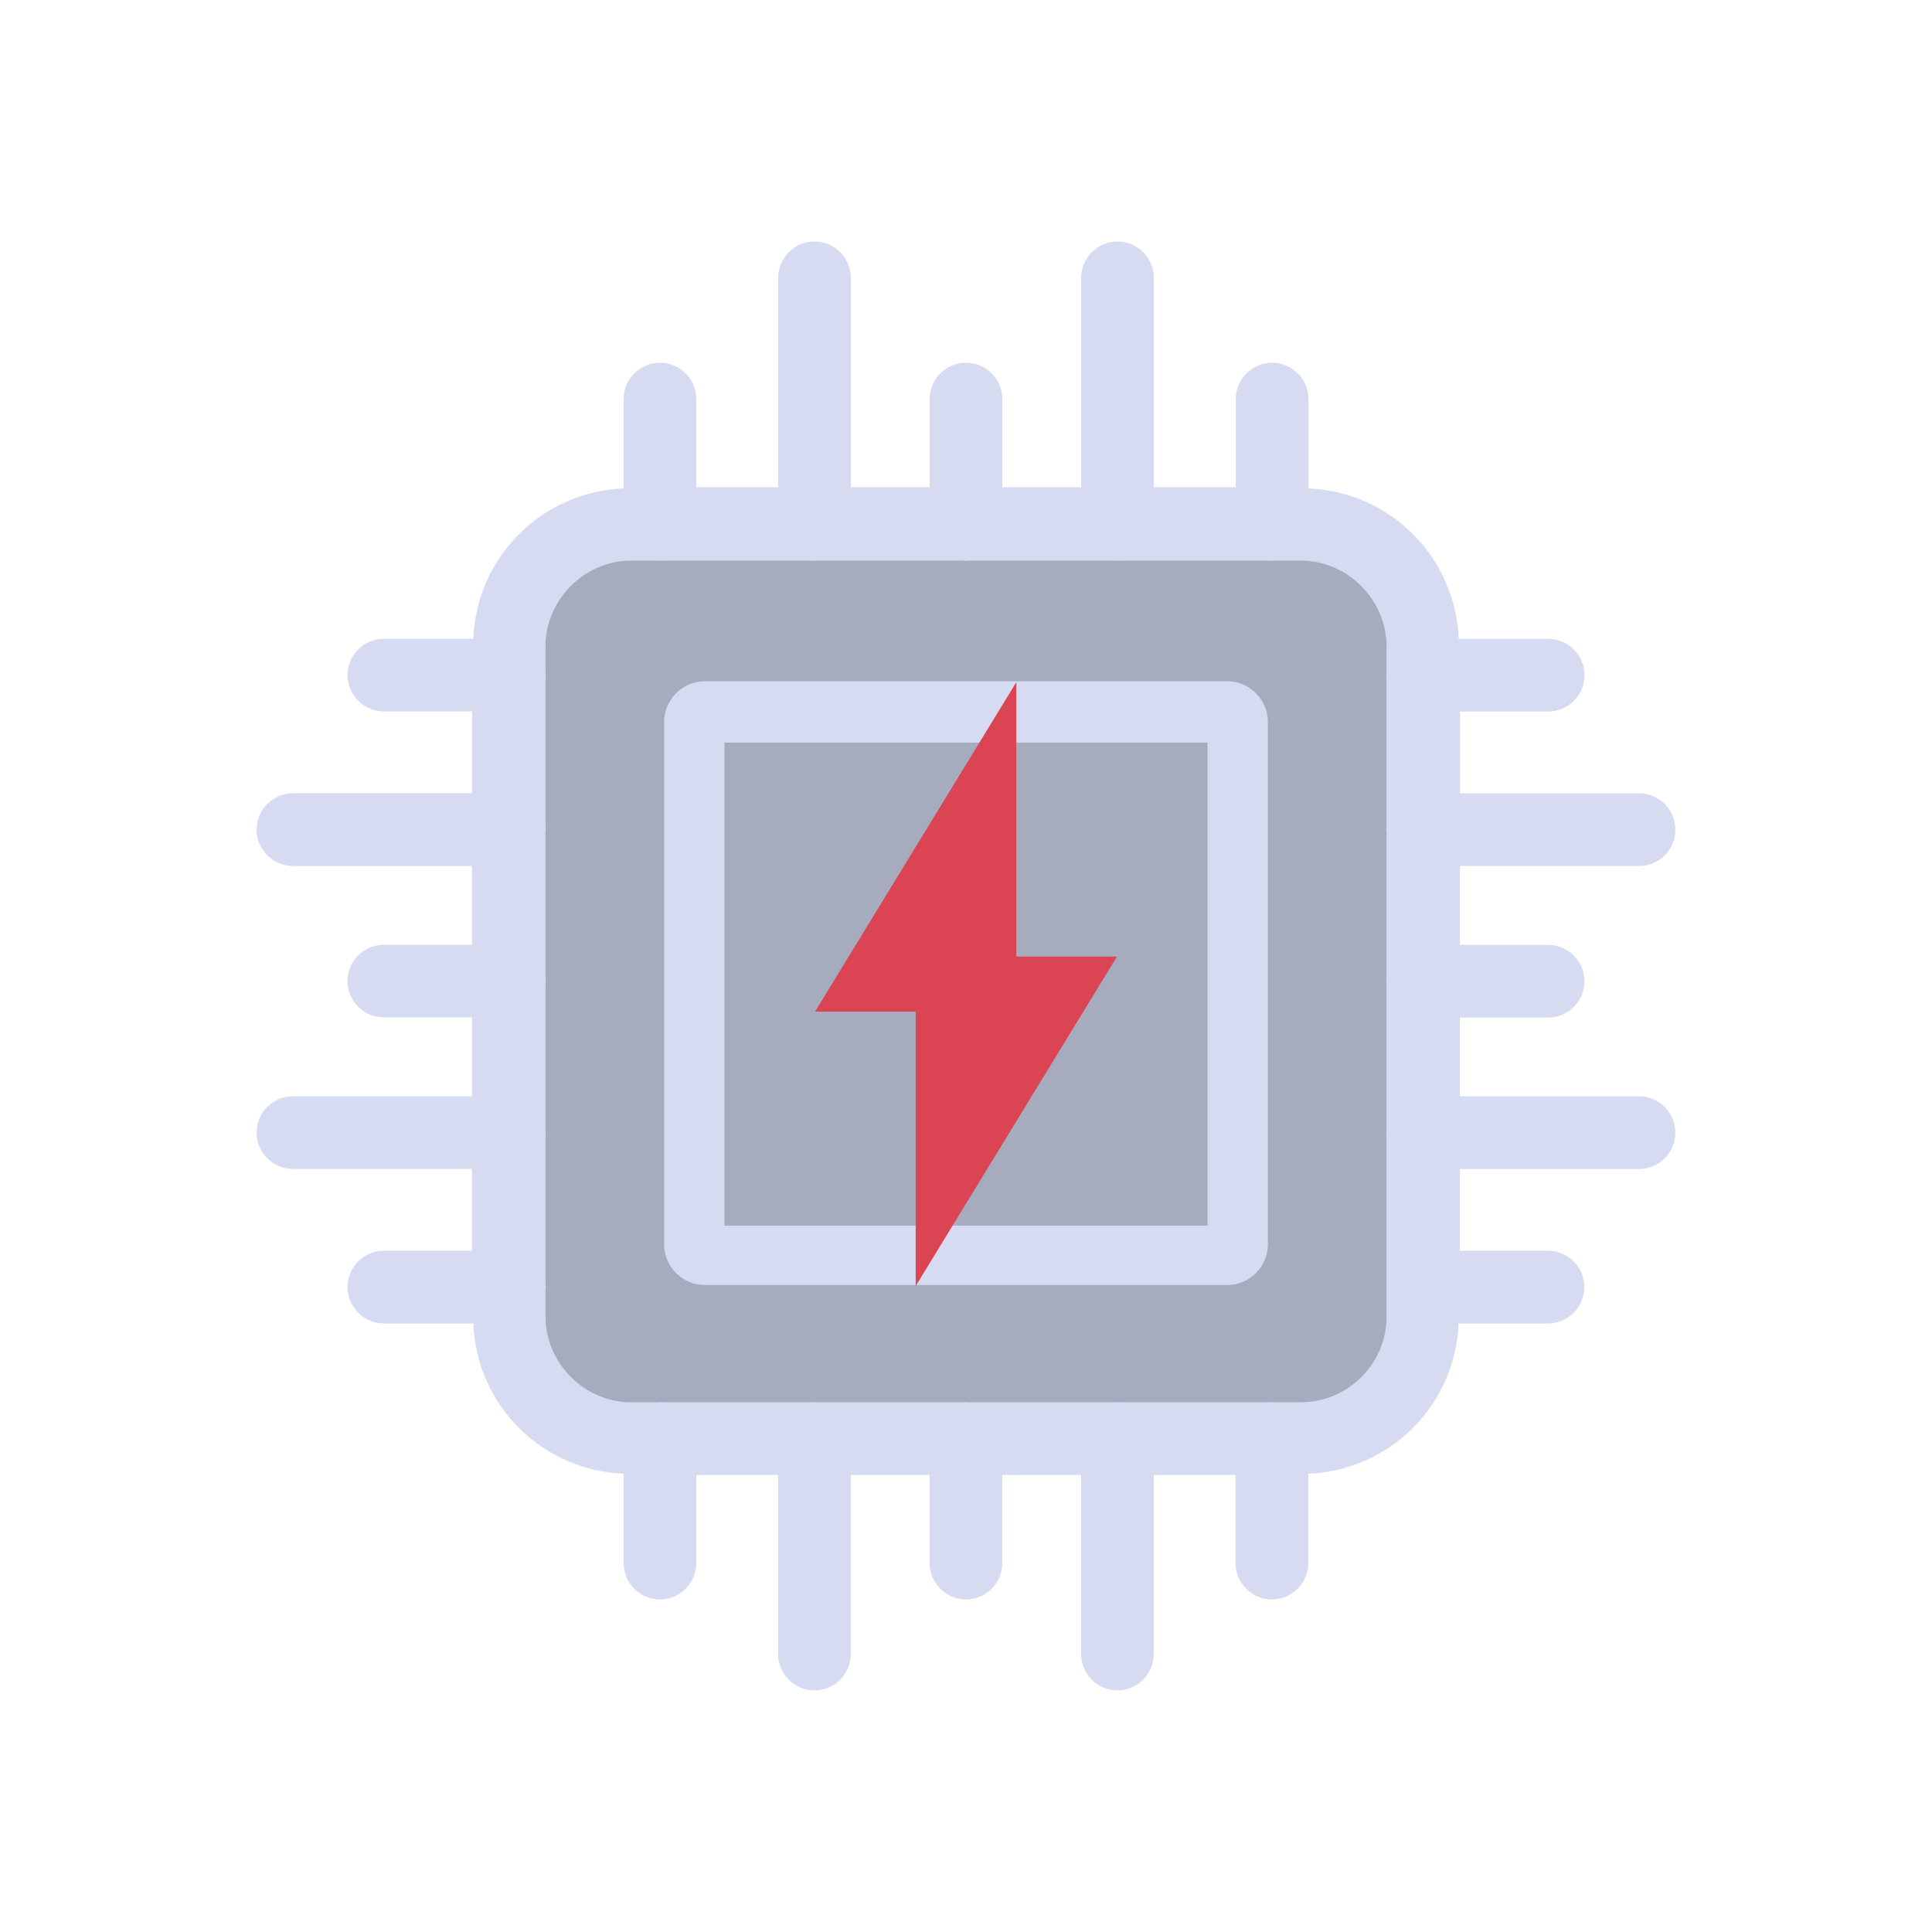 <?xml version="1.0" encoding="UTF-8" standalone="no"?>
<svg
   width="32"
   height="32"
   version="1"
   id="svg902"
   sodipodi:docname="org.rnd2.cpupower_gui.svg"
   inkscape:version="1.2.2 (b0a8486541, 2022-12-01)"
   xmlns:inkscape="http://www.inkscape.org/namespaces/inkscape"
   xmlns:sodipodi="http://sodipodi.sourceforge.net/DTD/sodipodi-0.dtd"
   xmlns="http://www.w3.org/2000/svg"
   xmlns:svg="http://www.w3.org/2000/svg">
  <g
     id="22-22-org.rnd2.cpupower_gui"
     transform="translate(32,10)">
    <rect
       style="opacity:0.001"
       width="22"
       height="22"
       x="0"
       y="0"
       id="rect892" />
    <rect
       style="fill:#4e5a7e;fill-opacity:0.502;stroke:none;stroke-width:0.359"
       id="center-3-35-3"
       width="10"
       height="10"
       x="6"
       y="6"
       ry="0.717"
       rx="0.735" />
    <path
       d="M 14.5,8.172 C 14.5,7.912 14.288,7.7 14.028,7.7 H 7.972 C 7.712,7.7 7.5,7.912 7.5,8.172 v 6.056 C 7.5,14.488 7.712,14.7 7.972,14.7 h 6.056 C 14.288,14.7 14.5,14.488 14.5,14.228 Z m -0.7,5.839 H 8.2 v -5.6 h 5.6 z"
       id="path659-3-5"
       style="fill:#d6dbf1;fill-opacity:1;stroke-width:0.036"
       sodipodi:nodetypes="sssssssssccccc" />
    <path
       d="M 18.59,9.896 C 18.815,9.896 19,9.715 19,9.494 19,9.274 18.815,9.093 18.59,9.093 H 16.57 V 8.189 h 0.994 c 0.226,0 0.41,-0.181 0.41,-0.402 0,-0.221 -0.185,-0.402 -0.41,-0.402 H 16.557 C 16.519,6.483 15.784,5.764 14.862,5.727 V 4.74 c 0,-0.221 -0.185,-0.402 -0.41,-0.402 -0.226,0 -0.41,0.181 -0.41,0.402 V 5.713 H 13.119 V 3.402 C 13.119,3.181 12.934,3 12.709,3 12.483,3 12.299,3.181 12.299,3.402 v 2.312 h -0.889 V 4.74 c 0,-0.221 -0.185,-0.402 -0.41,-0.402 -0.226,0 -0.41,0.181 -0.41,0.402 V 5.713 H 9.701 V 3.402 C 9.701,3.181 9.517,3 9.291,3 9.066,3 8.881,3.181 8.881,3.402 V 5.713 H 7.959 V 4.74 c 0,-0.221 -0.185,-0.402 -0.41,-0.402 -0.226,0 -0.41,0.181 -0.41,0.402 V 5.727 C 6.216,5.764 5.481,6.483 5.443,7.386 H 4.435 c -0.226,0 -0.41,0.181 -0.41,0.402 0,0.221 0.185,0.402 0.41,0.402 H 5.43 V 9.093 H 3.41 C 3.185,9.093 3,9.274 3,9.494 3,9.715 3.185,9.896 3.41,9.896 h 2.02 v 0.87 H 4.435 c -0.226,0 -0.41,0.181 -0.41,0.402 0,0.221 0.185,0.402 0.41,0.402 h 0.994 v 0.87 H 3.41 C 3.185,12.439 3,12.619 3,12.84 3,13.061 3.185,13.242 3.41,13.242 h 2.02 v 0.903 H 4.435 c -0.226,0 -0.41,0.181 -0.41,0.402 0,0.221 0.185,0.402 0.41,0.402 h 1.008 c 0.038,0.903 0.772,1.623 1.695,1.66 v 0.987 c 0,0.221 0.185,0.402 0.41,0.402 0.226,0 0.41,-0.181 0.41,-0.402 v -0.974 h 0.923 v 1.977 C 8.881,18.819 9.066,19 9.291,19 9.517,19 9.701,18.819 9.701,18.598 v -1.977 h 0.889 v 0.974 c 0,0.221 0.185,0.402 0.41,0.402 0.226,0 0.41,-0.181 0.41,-0.402 v -0.974 h 0.889 v 1.977 c 0,0.221 0.185,0.402 0.41,0.402 0.226,0 0.41,-0.181 0.41,-0.402 v -1.977 h 0.923 v 0.974 c 0,0.221 0.185,0.402 0.41,0.402 0.226,0 0.41,-0.181 0.41,-0.402 v -0.987 c 0.923,-0.037 1.657,-0.756 1.695,-1.66 h 1.008 c 0.226,0 0.41,-0.181 0.41,-0.402 0,-0.221 -0.185,-0.402 -0.41,-0.402 H 16.57 V 13.242 h 2.02 C 18.815,13.242 19,13.061 19,12.84 19,12.619 18.815,12.439 18.59,12.439 H 16.57 V 11.569 h 0.994 c 0.226,0 0.41,-0.181 0.41,-0.402 0,-0.221 -0.185,-0.402 -0.41,-0.402 H 16.57 V 9.896 Z m -3.807,5.922 h -0.304 c -0.01,0 -0.024,-0.003 -0.034,-0.003 -0.01,0 -0.024,0.003 -0.034,0.003 h -1.651 c -0.01,0 -0.024,-0.003 -0.034,-0.003 -0.01,0 -0.024,0.003 -0.034,0.003 h -1.657 c -0.01,0 -0.024,-0.003 -0.034,-0.003 -0.01,0 -0.024,0.003 -0.034,0.003 H 9.315 c -0.01,0 -0.024,-0.003 -0.034,-0.003 -0.01,0 -0.024,0.003 -0.034,0.003 H 7.596 c -0.01,0 -0.024,-0.003 -0.034,-0.003 -0.01,0 -0.024,0.003 -0.034,0.003 H 7.224 c -0.526,0 -0.967,-0.432 -0.967,-0.947 v -0.298 c 0,-0.01 0.003,-0.023 0.003,-0.033 0,-0.01 -0.003,-0.023 -0.003,-0.033 v -1.616 c 0,-0.01 0.003,-0.023 0.003,-0.033 0,-0.01 -0.003,-0.023 -0.003,-0.033 v -1.623 c 0,-0.01 0.003,-0.023 0.003,-0.033 0,-0.01 -0.003,-0.023 -0.003,-0.033 V 9.518 c 0,-0.01 0.003,-0.023 0.003,-0.033 0,-0.01 -0.003,-0.023 -0.003,-0.033 V 7.835 c 0,-0.01 0.003,-0.023 0.003,-0.033 0,-0.01 -0.003,-0.023 -0.003,-0.033 V 7.47 c 0,-0.515 0.441,-0.947 0.967,-0.947 h 0.304 c 0.01,0 0.024,0.003 0.034,0.003 0.01,0 0.024,-0.003 0.034,-0.003 h 1.651 c 0.01,0 0.024,0.003 0.034,0.003 0.01,0 0.024,-0.003 0.034,-0.003 h 1.651 c 0.01,0 0.024,0.003 0.034,0.003 0.01,0 0.024,-0.003 0.034,-0.003 h 1.651 c 0.01,0 0.024,0.003 0.034,0.003 0.01,0 0.024,-0.003 0.034,-0.003 h 1.651 c 0.01,0 0.024,0.003 0.034,0.003 0.01,0 0.024,-0.003 0.034,-0.003 h 0.304 c 0.526,0 0.967,0.432 0.967,0.947 v 0.298 c 0,0.01 -0.003,0.023 -0.003,0.033 0,0.01 0.003,0.023 0.003,0.033 V 9.451 c 0,0.01 -0.003,0.023 -0.003,0.033 0,0.01 0.003,0.023 0.003,0.033 v 1.616 c 0,0.01 -0.003,0.023 -0.003,0.033 0,0.01 0.003,0.023 0.003,0.033 v 1.616 c 0,0.01 -0.003,0.023 -0.003,0.033 0,0.01 0.003,0.023 0.003,0.033 v 1.616 c 0,0.01 -0.003,0.023 -0.003,0.033 0,0.01 0.003,0.023 0.003,0.033 v 0.298 c 0.007,0.522 -0.434,0.954 -0.96,0.954 z"
       id="path661-6-6"
       style="fill:#d6dbf1;fill-opacity:1;stroke-width:0.031" />
    <path
       class="ColorScheme-Text"
       style="color:#7b7c7e;fill:#da4453;fill-opacity:1;fill-rule:evenodd;stroke:none;stroke-width:0.716"
       d="M 11.667,7.7 9,11.518 h 1.333 V 14.7 L 13,10.882 h -1.333 z"
       id="path3072-2"
       inkscape:connector-curvature="0"
       sodipodi:nodetypes="ccccccc" />
  </g>
  <g
     id="org.rnd2.cpupower_gui">
    <rect
       style="opacity:0.001"
       width="32"
       height="32"
       x="0"
       y="0"
       id="rect897" />
    <rect
       style="fill:#4e5a7e;fill-opacity:0.502;stroke:none;stroke-width:0.539"
       id="center-3-35"
       width="15"
       height="15"
       x="8.5"
       y="8.8"
       ry="1.075"
       rx="1.103" />
    <path
       d="m 21,11.958 c 0,-0.371 -0.303,-0.674 -0.674,-0.674 h -8.652 C 11.303,11.284 11,11.587 11,11.958 v 8.652 c 0,0.371 0.303,0.674 0.674,0.674 h 8.652 c 0.371,0 0.674,-0.303 0.674,-0.674 z M 20,20.3 h -8 v -8 h 8 z"
       id="path659-36"
       style="fill:#d6dbf1;fill-opacity:1;stroke-width:0.051"
       sodipodi:nodetypes="sssssssssccccc" />
    <path
       d="m 27.148,14.344 c 0.331,0 0.602,-0.271 0.602,-0.602 0,-0.331 -0.271,-0.602 -0.602,-0.602 h -2.966 v -1.355 h 1.461 c 0.331,0 0.602,-0.271 0.602,-0.602 0,-0.331 -0.271,-0.602 -0.602,-0.602 H 24.161 C 24.106,9.225 23.027,8.146 21.672,8.09 V 6.61 c 0,-0.331 -0.271,-0.602 -0.602,-0.602 -0.331,0 -0.602,0.271 -0.602,0.602 V 8.07 H 19.112 V 4.602 C 19.112,4.271 18.841,4 18.51,4 18.178,4 17.907,4.271 17.907,4.602 V 8.07 H 16.602 V 6.61 c 0,-0.331 -0.271,-0.602 -0.602,-0.602 -0.331,0 -0.602,0.271 -0.602,0.602 V 8.07 H 14.093 V 4.602 C 14.093,4.271 13.822,4 13.49,4 13.159,4 12.888,4.271 12.888,4.602 V 8.07 H 11.533 V 6.61 c 0,-0.331 -0.271,-0.602 -0.602,-0.602 -0.331,0 -0.602,0.271 -0.602,0.602 V 8.09 C 8.973,8.146 7.894,9.225 7.839,10.58 H 6.358 c -0.331,0 -0.602,0.271 -0.602,0.602 0,0.331 0.271,0.602 0.602,0.602 h 1.461 v 1.355 H 4.852 c -0.331,0 -0.602,0.271 -0.602,0.602 0,0.331 0.271,0.602 0.602,0.602 h 2.966 v 1.305 H 6.358 c -0.331,0 -0.602,0.271 -0.602,0.602 0,0.331 0.271,0.602 0.602,0.602 h 1.461 v 1.305 H 4.852 c -0.331,0 -0.602,0.271 -0.602,0.602 0,0.331 0.271,0.602 0.602,0.602 h 2.966 v 1.355 H 6.358 c -0.331,0 -0.602,0.271 -0.602,0.602 0,0.331 0.271,0.602 0.602,0.602 h 1.481 c 0.055,1.355 1.134,2.434 2.49,2.489 v 1.481 c 0,0.331 0.271,0.602 0.602,0.602 0.331,0 0.602,-0.271 0.602,-0.602 v -1.46 h 1.355 v 2.966 c 0,0.331 0.271,0.602 0.602,0.602 0.331,0 0.602,-0.271 0.602,-0.602 v -2.966 h 1.305 v 1.46 c 0,0.331 0.271,0.602 0.602,0.602 0.331,0 0.602,-0.271 0.602,-0.602 v -1.46 h 1.305 v 2.966 c 0,0.331 0.271,0.602 0.602,0.602 0.331,0 0.602,-0.271 0.602,-0.602 v -2.966 h 1.355 v 1.46 c 0,0.331 0.271,0.602 0.602,0.602 0.331,0 0.602,-0.271 0.602,-0.602 v -1.481 c 1.355,-0.055 2.434,-1.134 2.49,-2.489 h 1.481 c 0.331,0 0.602,-0.271 0.602,-0.602 0,-0.331 -0.271,-0.602 -0.602,-0.602 H 24.181 V 19.363 h 2.966 c 0.331,0 0.602,-0.271 0.602,-0.602 0,-0.331 -0.271,-0.602 -0.602,-0.602 h -2.966 v -1.305 h 1.461 c 0.331,0 0.602,-0.271 0.602,-0.602 0,-0.331 -0.271,-0.602 -0.602,-0.602 H 24.181 V 14.344 Z m -5.591,8.883 h -0.447 c -0.015,0 -0.035,-0.005 -0.05,-0.005 -0.015,0 -0.035,0.005 -0.05,0.005 h -2.424 c -0.015,0 -0.035,-0.005 -0.05,-0.005 -0.015,0 -0.035,0.005 -0.05,0.005 H 16.05 c -0.015,0 -0.035,-0.005 -0.05,-0.005 -0.015,0 -0.035,0.005 -0.05,0.005 h -2.424 c -0.015,0 -0.035,-0.005 -0.05,-0.005 -0.015,0 -0.035,0.005 -0.05,0.005 h -2.424 c -0.015,0 -0.035,-0.005 -0.05,-0.005 -0.015,0 -0.035,0.005 -0.05,0.005 h -0.447 c -0.773,0 -1.42,-0.647 -1.42,-1.42 v -0.447 c 0,-0.015 0.005,-0.035 0.005,-0.05 0,-0.015 -0.005,-0.035 -0.005,-0.05 v -2.424 c 0,-0.015 0.005,-0.035 0.005,-0.05 0,-0.015 -0.005,-0.035 -0.005,-0.05 v -2.434 c 0,-0.015 0.005,-0.035 0.005,-0.05 0,-0.015 -0.005,-0.035 -0.005,-0.05 V 13.776 c 0,-0.015 0.005,-0.035 0.005,-0.05 0,-0.015 -0.005,-0.035 -0.005,-0.05 v -2.424 c 0,-0.015 0.005,-0.035 0.005,-0.05 0,-0.015 -0.005,-0.035 -0.005,-0.05 v -0.447 c 0,-0.773 0.647,-1.42 1.42,-1.42 h 0.447 c 0.015,0 0.035,0.005 0.05,0.005 0.015,0 0.035,-0.005 0.05,-0.005 h 2.424 c 0.015,0 0.035,0.005 0.05,0.005 0.015,0 0.035,-0.005 0.05,-0.005 h 2.424 c 0.015,0 0.035,0.005 0.05,0.005 0.015,0 0.035,-0.005 0.05,-0.005 h 2.424 c 0.015,0 0.035,0.005 0.05,0.005 0.015,0 0.035,-0.005 0.05,-0.005 h 2.424 c 0.015,0 0.035,0.005 0.05,0.005 0.015,0 0.035,-0.005 0.05,-0.005 h 0.447 c 0.773,0 1.42,0.647 1.42,1.42 v 0.447 c 0,0.015 -0.005,0.035 -0.005,0.05 0,0.015 0.005,0.035 0.005,0.05 v 2.424 c 0,0.015 -0.005,0.035 -0.005,0.05 0,0.015 0.005,0.035 0.005,0.05 v 2.424 c 0,0.015 -0.005,0.035 -0.005,0.05 0,0.015 0.005,0.035 0.005,0.05 v 2.424 c 0,0.015 -0.005,0.035 -0.005,0.05 0,0.015 0.005,0.035 0.005,0.05 v 2.424 c 0,0.015 -0.005,0.035 -0.005,0.05 0,0.015 0.005,0.035 0.005,0.05 v 0.447 c 0.01,0.783 -0.637,1.43 -1.41,1.43 z"
       id="path661-7"
       style="fill:#d6dbf1;fill-opacity:1;stroke-width:0.046" />
    <path
       sodipodi:nodetypes="ccccccc"
       inkscape:connector-curvature="0"
       id="path4444-5"
       d="m 16.833,11.3 -3.333,5.455 h 1.667 V 21.3 l 3.333,-5.455 h -1.667 z"
       style="color:#7b7c7e;fill:#da4453;fill-opacity:1;fill-rule:evenodd;stroke:none;stroke-width:0.798"
       class="ColorScheme-Text" />
  </g>
  <sodipodi:namedview
     id="namedview904"
     pagecolor="#ffffff"
     bordercolor="#666666"
     borderopacity="1.0"
     inkscape:showpageshadow="2"
     inkscape:pageopacity="0.0"
     inkscape:pagecheckerboard="0"
     inkscape:deskcolor="#d1d1d1"
     showgrid="false"
     inkscape:zoom="8.0000004"
     inkscape:cx="23.562499"
     inkscape:cy="24.437499"
     inkscape:window-width="1920"
     inkscape:window-height="1002"
     inkscape:window-x="0"
     inkscape:window-y="0"
     inkscape:window-maximized="1"
     inkscape:current-layer="svg902">
    <inkscape:grid
       type="xygrid"
       id="grid461"
       originx="0"
       originy="0" />
  </sodipodi:namedview>
  <defs
     id="l4k1">
    <style
       id="current-color-scheme"
       type="text/css">
   .ColorScheme-Background {color:#181818; } .ColorScheme-ButtonBackground { color:#343434; } .ColorScheme-Highlight { color:#4285f4; } .ColorScheme-Text { color:#dfdfdf; } .ColorScheme-ViewBackground { color:#242424; } .ColorScheme-NegativeText { color:#f44336; } .ColorScheme-PositiveText { color:#4caf50; } .ColorScheme-NeutralText { color:#ff9800; }
  </style>
  </defs>
</svg>

